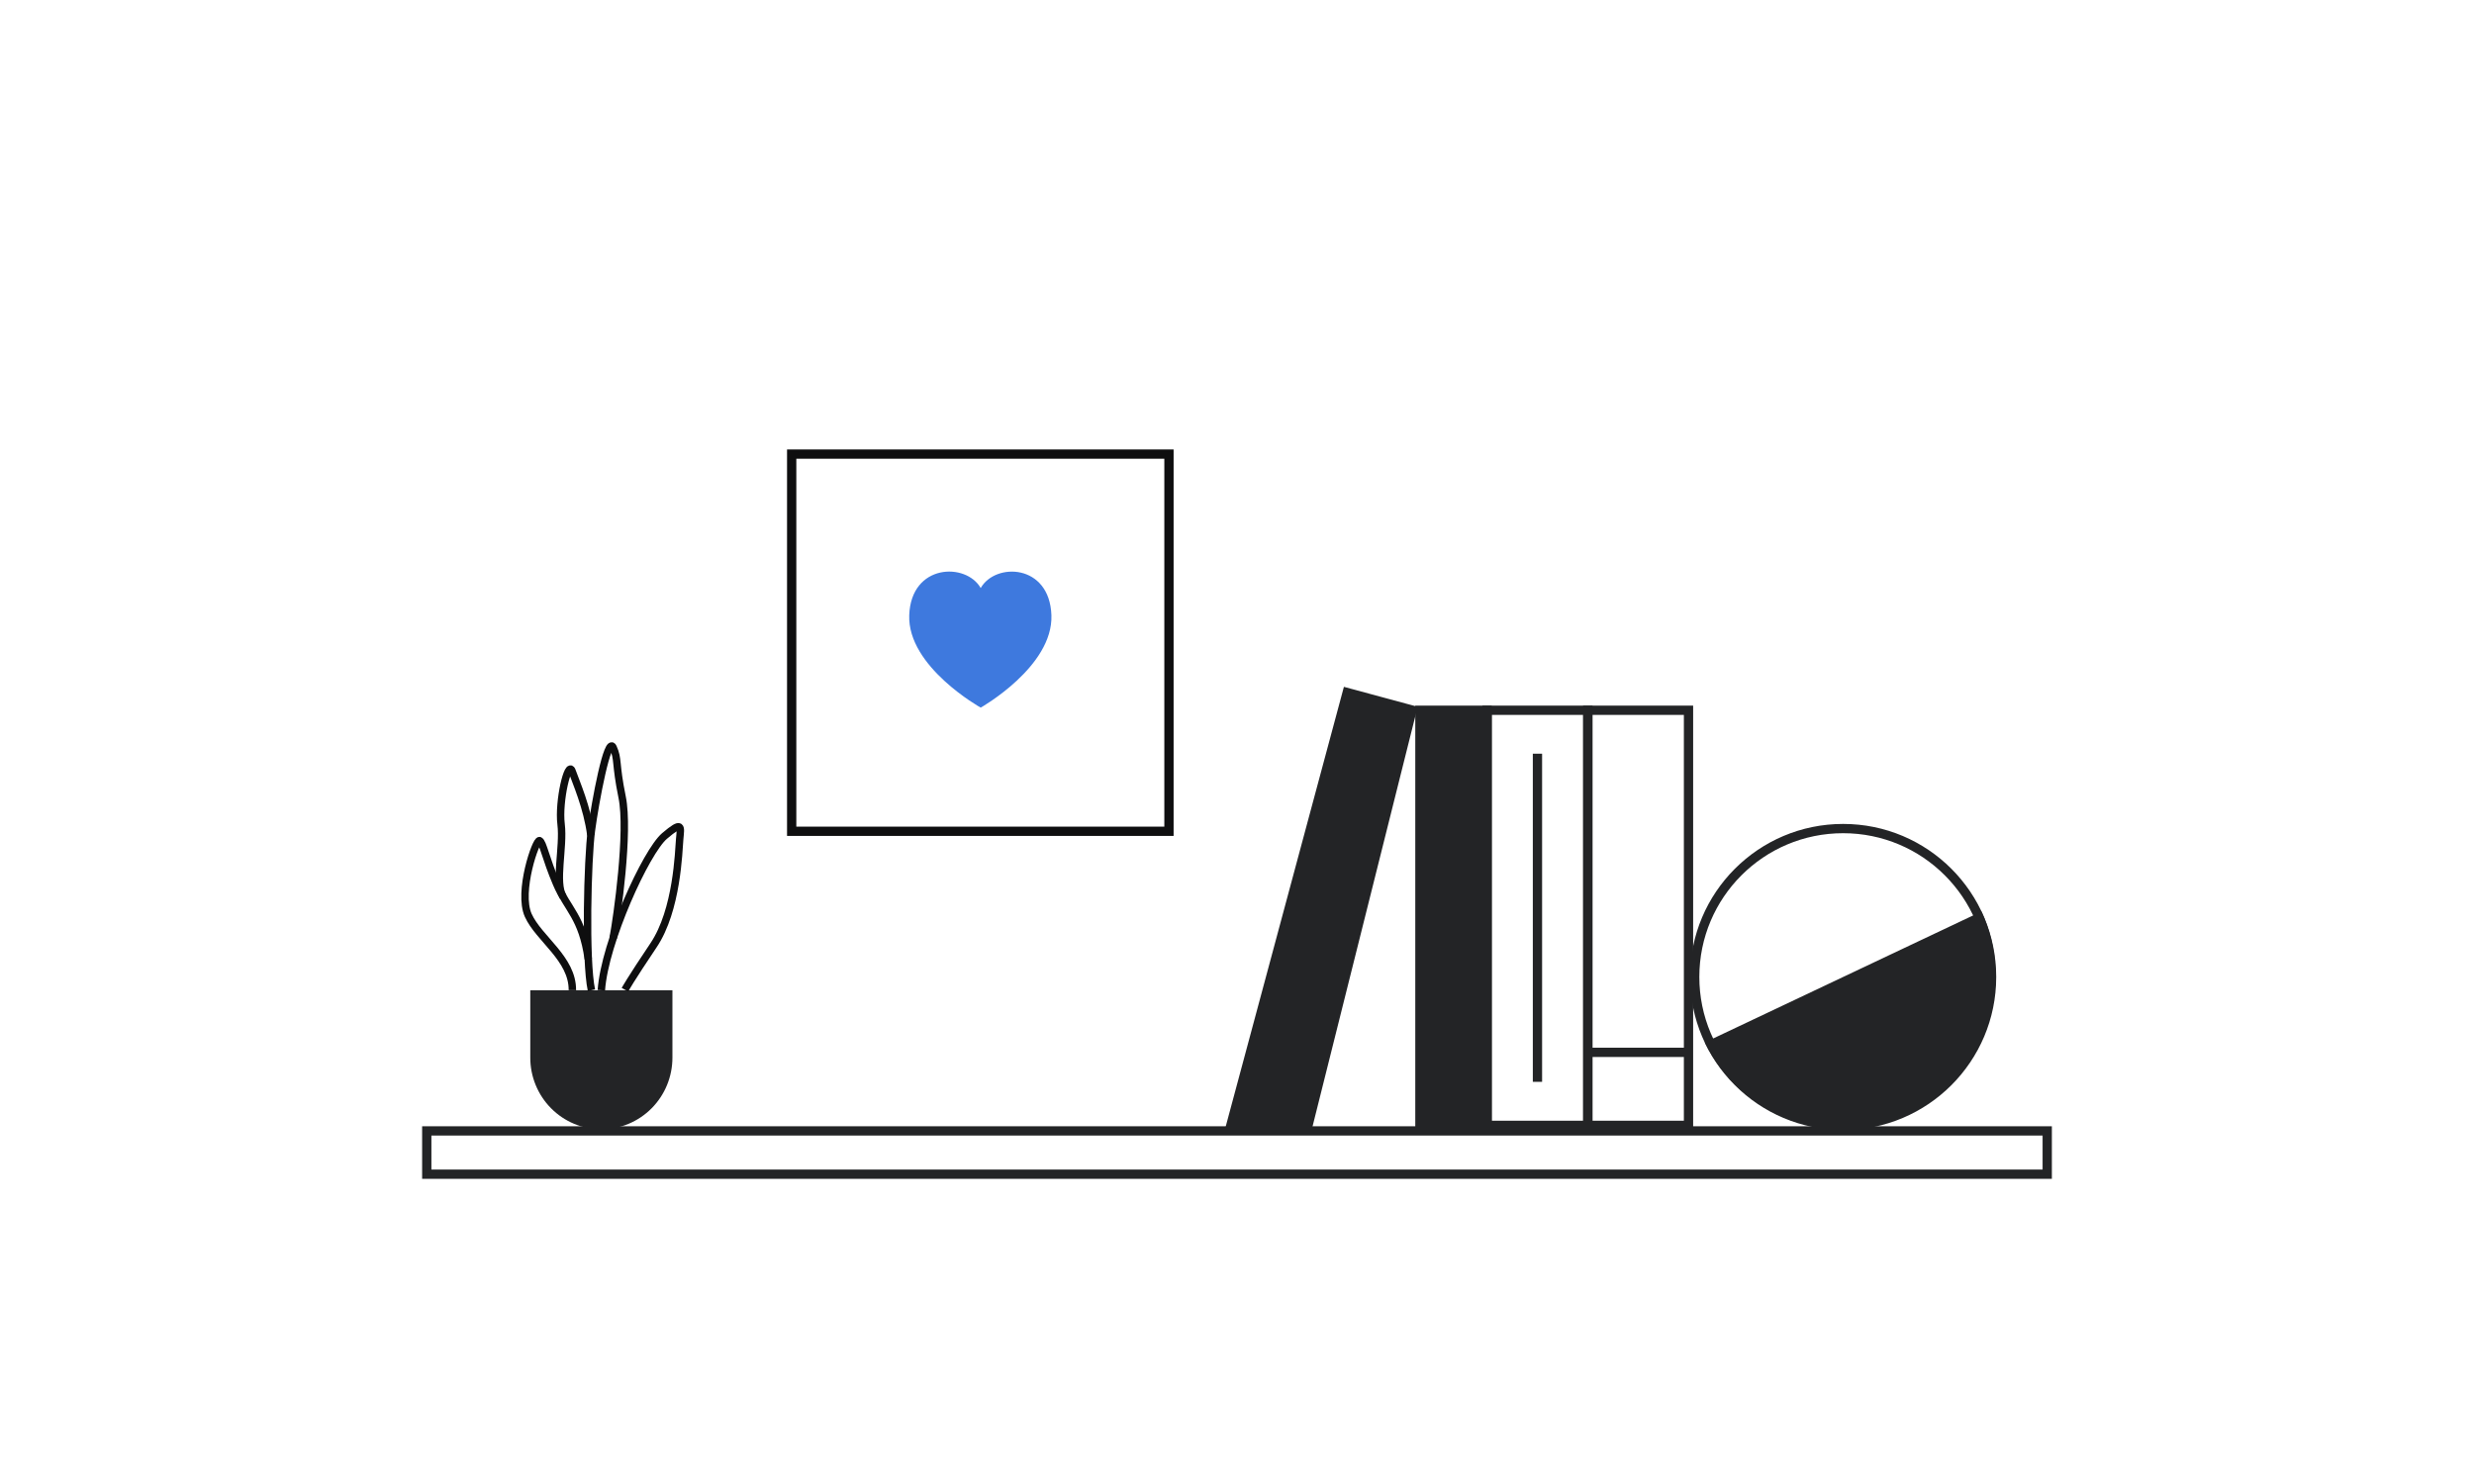 <svg width="400" height="240" viewBox="0 0 400 240" fill="none" xmlns="http://www.w3.org/2000/svg">
<path d="M256.709 114.867H273V181.999H256.709V114.867Z" stroke="#232426" stroke-width="1.5" stroke-miterlimit="10"/>
<path d="M240.435 114.867H256.725V181.999H240.435V114.867Z" stroke="#232426" stroke-width="1.5" stroke-miterlimit="10"/>
<path d="M229.574 114.867H240.434V181.999H229.574V114.867Z" fill="#232426" stroke="#232426" stroke-width="1.5" stroke-miterlimit="10"/>
<path d="M199 182H211.483L228.304 114.835L217.813 112L199 182Z" fill="#232426" stroke="#232426" stroke-width="1.5" stroke-miterlimit="10"/>
<path d="M248.579 121.892V174.959" stroke="#232426" stroke-width="1.5" stroke-miterlimit="10"/>
<path d="M273 170.191H256.725" stroke="#232426" stroke-width="1.5" stroke-miterlimit="10"/>
<path d="M69 182.896L331 182.896V189.896L69 189.896V182.896Z" stroke="#232426" stroke-width="1.5" stroke-miterlimit="10"/>
<path d="M298 182C284.745 182 274 171.255 274 158C274 144.745 284.745 134 298 134C311.255 134 322 144.745 322 158C322 171.255 311.255 182 298 182Z" stroke="#232426" stroke-width="1.5" stroke-miterlimit="10"/>
<path d="M276.31 168.269C279.069 173.963 283.966 178.337 289.934 180.439C295.902 182.541 302.459 182.201 308.178 179.493C313.896 176.786 318.315 171.929 320.471 165.98C322.627 160.031 322.346 153.472 319.69 147.729" fill="#232426"/>
<path d="M276.31 168.269C279.069 173.963 283.966 178.337 289.934 180.439C295.902 182.541 302.459 182.201 308.178 179.493C313.896 176.786 318.315 171.929 320.471 165.98C322.627 160.031 322.346 153.472 319.69 147.729" stroke="#232426" stroke-width="1.5" stroke-miterlimit="10"/>
<path d="M108.712 160.145H85.736V171.022C85.732 172.546 86.027 174.056 86.603 175.464C87.179 176.873 88.025 178.153 89.093 179.232C90.16 180.311 91.428 181.167 92.824 181.751C94.22 182.334 95.716 182.635 97.227 182.635C100.275 182.635 103.198 181.414 105.353 179.241C107.508 177.068 108.719 174.121 108.719 171.048V160.145H108.712Z" fill="#232426"/>
<path d="M97.227 160.145C97.768 152.346 104.472 137.737 107.437 135.203C110.403 132.669 110.063 133.701 109.894 135.691C109.724 137.68 109.492 147.177 105.665 152.872C101.839 158.568 101.047 160.056 101.047 160.056" stroke="#0E0E0F" stroke-width="1.2" stroke-miterlimit="10"/>
<path d="M99.13 151.732C99.79 148.266 101.732 134.512 100.588 128.925C99.445 123.337 100.016 122.83 99.13 120.872C98.245 118.915 96.253 129.615 95.625 134.278C94.996 138.941 94.594 155.387 95.625 160.139" stroke="#0E0E0F" stroke-width="1.2" stroke-miterlimit="10"/>
<path d="M95.116 155.121C94.142 148.267 91.742 147.063 89.977 142.919C88.211 138.776 87.803 136.242 87.237 135.951C86.672 135.659 83.694 144.231 85.409 148.032C87.124 151.833 92.597 155.045 92.54 160.139" stroke="#0E0E0F" stroke-width="1.2" stroke-miterlimit="10"/>
<path d="M95.531 135.069C94.941 130.546 93.112 126.459 92.484 124.673C91.856 122.886 90.26 129.564 90.718 133.308C91.177 137.052 89.631 142.716 91.045 145.035" stroke="#0E0E0F" stroke-width="1.2" stroke-miterlimit="10"/>
<path d="M158.561 95.103C160.932 90.929 169.696 91.161 169.994 99.491C170.293 107.821 158.561 114.439 158.561 114.439C158.561 114.439 146.707 107.839 147.006 99.491C147.304 91.143 156.191 90.929 158.561 95.103Z" fill="#3E79DE"/>
<path d="M128 73.439L189 73.439V134.439H128V73.439Z" stroke="#0E0E0F" stroke-width="1.5" stroke-miterlimit="10"/>
</svg>
